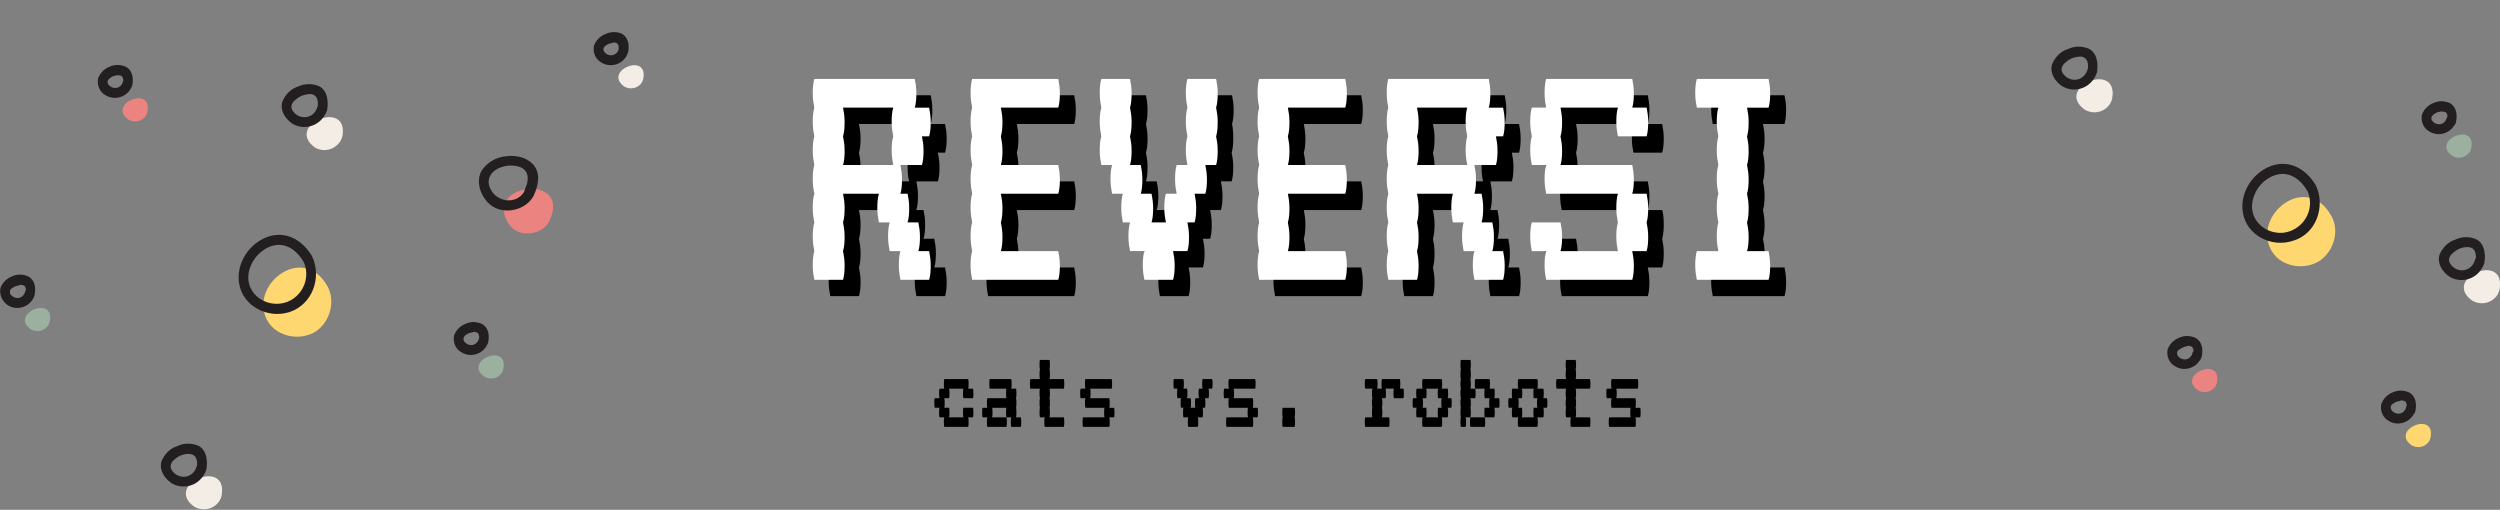 <?xml version="1.0" encoding="utf-8"?>
<!-- Generator: Adobe Illustrator 21.0.0, SVG Export Plug-In . SVG Version: 6.00 Build 0)  -->
<svg version="1.1" id="Layer_1" xmlns="http://www.w3.org/2000/svg" xmlns:xlink="http://www.w3.org/1999/xlink" x="0px" y="0px"
	 viewBox="0 0 627.2 127.9" style="enable-background:new 0 0 627.2 127.9;" xml:space="preserve">
<rect x="0" y="0" width="627.2" height="127.9" fill="#808080" stroke="none"/>
<style type="text/css">
	.st0{fill:#9BB09E;}
	.st1{fill:#FFD771;}
	.st2{fill:#EB8480;}
	.st3{fill:#F4EDE5;}
	.st4{fill:#231F20;}
	.st5{enable-background:new    ;}
	.st6{fill:#FFFFFF;}
</style>
<title>Asset 2</title>
<g id="Layer_2">
	<g id="OBJECTS">
		<path class="st0" d="M620,37.1c1.2-6.7-10.2-1.9-4.8,2c1.5,0.9,3.5,0.5,4.5-1.1C619.8,37.7,619.9,37.4,620,37.1z"/>
		<path class="st1" d="M609.8,109.7c1.2-6.7-10.2-1.9-4.8,2c1.5,0.9,3.5,0.5,4.5-1.1C609.6,110.3,609.7,110,609.8,109.7z"/>
		<path class="st2" d="M556.2,95.9c1.2-6.7-10.2-1.9-4.8,2c1.5,0.9,3.5,0.5,4.5-1.1C556,96.6,556.1,96.3,556.2,95.9z"/>
		<path class="st3" d="M627.1,72.6c1.7-9.6-14.6-2.8-6.9,2.8c2.2,1.3,5,0.7,6.4-1.5C626.8,73.5,627,73,627.1,72.6z"/>
		<path class="st3" d="M529.9,24.7c1.7-9.6-14.6-2.8-6.9,2.8c2.2,1.3,5,0.7,6.4-1.5C529.6,25.6,529.8,25.2,529.9,24.7z"/>
		<path class="st1" d="M584.9,54.2c-6.3-11.4-20.3,0.1-14.9,8.9c2.4,3.9,8.2,4.8,12,2.3C585.5,63,587,57.9,584.9,54.2z"/>
		<path class="st4" d="M616.2,30.4c0.3-1.6,0.1-3.5-1.5-4.5c-1.3-0.6-2.8-0.7-4.1-0.1c-1.4,0.5-2.5,1.6-3,3
			c-0.3,1.7,0.4,3.4,1.9,4.2c2.1,1.3,4.9,0.6,6.2-1.5C616,31.2,616.2,30.8,616.2,30.4c0.4-1.6-2-2.2-2.4-0.7
			c-0.3,1.1-1.4,1.7-2.4,1.4c-0.5-0.1-0.9-0.4-1.2-0.8c-0.1-0.1-0.2-0.3-0.2-0.5c0,0.3,0-0.1,0-0.2s0,0.1,0-0.1s-0.1,0.1,0-0.1
			c0.1-0.1,0.1-0.2,0.2-0.3c0.1-0.2,0.3-0.3,0.5-0.5c-0.1,0.1,0.4-0.3,0.5-0.3c0.2-0.1,0.4-0.2,0.6-0.2l0.4-0.1c0.3-0.1,0.1,0,0.3,0
			s0.7,0,0.5,0c0.1,0,0.3,0.1,0.4,0.1c0,0-0.1-0.1,0.2,0.1c0,0,0.2,0.2,0.2,0.1c0.2,0.5,0.3,1,0.2,1.5C613.6,31.3,616,32,616.2,30.4
			z"/>
		<path class="st4" d="M606,103c0.3-1.7,0.1-3.5-1.5-4.5c-1.3-0.6-2.8-0.7-4.1-0.1c-1.4,0.5-2.5,1.6-3,3c-0.3,1.7,0.4,3.4,1.9,4.2
			c2.1,1.3,4.9,0.6,6.2-1.6C605.7,103.8,605.9,103.4,606,103c0.3-1.6-2.1-2.2-2.4-0.7c-0.3,1.1-1.4,1.7-2.4,1.4
			c-0.5-0.1-0.9-0.4-1.2-0.8c-0.1-0.1-0.2-0.3-0.2-0.5c0,0.3,0-0.1,0-0.2s0,0.1,0-0.2s-0.1,0.2,0-0.1c0.1-0.1,0.1-0.2,0.2-0.3
			c0.1-0.2,0.3-0.3,0.5-0.4c-0.1,0.1,0.4-0.3,0.5-0.3c0.2-0.1,0.4-0.2,0.6-0.2l0.4-0.1c0.3-0.1,0.1,0,0.3-0.1s0.7,0,0.5,0
			c0.1,0,0.3,0.1,0.4,0.1c0,0-0.1-0.1,0.2,0.1c0,0,0.2,0.2,0.2,0.2c0.2,0.5,0.3,1,0.2,1.5C603.3,103.9,605.8,104.6,606,103z"/>
		<path class="st4" d="M552.4,89.3c0.3-1.7,0.1-3.5-1.5-4.5c-1.3-0.6-2.8-0.7-4.1-0.1c-1.4,0.5-2.5,1.6-3,3
			c-0.3,1.7,0.4,3.4,1.9,4.2c2.1,1.3,4.9,0.6,6.2-1.5C552.2,90.1,552.3,89.7,552.4,89.3c0.3-1.5-2.1-2.2-2.4-0.6
			c-0.3,1.1-1.4,1.7-2.4,1.4c-0.5-0.1-0.9-0.4-1.2-0.8c-0.1-0.1-0.2-0.3-0.2-0.5c0,0.3,0-0.1,0-0.2s0,0.1,0-0.2s-0.1,0.2,0-0.1
			c0.1-0.1,0.1-0.2,0.2-0.3c0.1-0.2,0.3-0.3,0.5-0.4c-0.1,0.1,0.4-0.3,0.5-0.3c0.2-0.1,0.4-0.2,0.7-0.3l0.4-0.1
			c0.3-0.1,0.1,0,0.3-0.1s0.7,0,0.5,0c0.1,0,0.3,0.1,0.4,0.1c0,0-0.1-0.1,0.2,0.1c0,0,0.2,0.2,0.2,0.2c0.2,0.5,0.3,1,0.2,1.5
			C549.8,90.2,552.2,90.9,552.4,89.3z"/>
		<path class="st4" d="M623.3,65.9c0.3-2.1,0.1-4.6-1.9-5.8c-1.7-0.8-3.7-0.8-5.4,0c-1.9,0.6-3.3,2.1-4,3.9
			c-0.6,2.2,0.8,4.2,2.5,5.4c2.8,1.7,6.4,0.8,8.1-2C622.9,67,623.1,66.5,623.3,65.9c0.3-1.5-2.1-2.2-2.4-0.6
			c-0.5,1.8-2.3,2.9-4.1,2.4c-0.8-0.2-1.5-0.7-2-1.4c-0.8-1.1-0.3-2.2,0.8-3c1-0.9,2.4-1.4,3.8-1.3c1.6,0.2,1.9,1.7,1.7,3.2
			C620.7,66.7,623,67.5,623.3,65.9z"/>
		<path class="st4" d="M526.1,18.1c0.3-2.1,0.1-4.6-1.9-5.8c-1.7-0.8-3.7-0.8-5.4,0c-1.9,0.6-3.3,2.1-4,3.9
			c-0.6,2.2,0.8,4.2,2.5,5.4c2.8,1.7,6.4,0.8,8.1-2C525.7,19.2,525.9,18.6,526.1,18.1c0.3-1.5-2.1-2.2-2.4-0.6
			c-0.5,1.8-2.3,2.9-4.1,2.4c-0.8-0.2-1.5-0.7-2-1.4c-0.8-1.1-0.3-2.2,0.8-3c1-0.9,2.4-1.3,3.7-1.3c1.6,0.2,1.9,1.7,1.7,3.2
			S525.8,19.6,526.1,18.1z"/>
		<path class="st4" d="M581,46.5c-2.6-4.4-7.2-6.8-12.1-4.5c-4.2,2-7,6.7-6.2,11.4c1,5.7,7.2,8.8,12.6,7
			C581.1,58.7,583.5,51.8,581,46.5c-0.7-1.5-2.9-0.2-2.2,1.2c1.8,3.7,0.2,8.2-3.6,10c-0.8,0.4-1.6,0.6-2.5,0.7
			c-4.2,0.3-8-2.8-7.7-7.1c0.3-3.1,2.2-5.8,5.1-7.1c3.7-1.6,6.8,0.4,8.7,3.6c0.4,0.5,1.2,0.7,1.8,0.2C581,47.7,581.2,47.1,581,46.5z
			"/>
		<path class="st0" d="M126.3,92.5c1.2-6.7-10.2-1.9-4.8,2c1.5,0.9,3.5,0.5,4.5-1.1C126.1,93.1,126.2,92.8,126.3,92.5z"/>
		<path class="st2" d="M37,28c1.2-6.7-10.2-1.9-4.8,2c1.5,0.9,3.5,0.5,4.5-1.1C36.8,28.6,36.9,28.3,37,28z"/>
		<path class="st0" d="M12.5,80.6c1.2-6.7-10.2-1.9-4.8,2c1.5,0.9,3.5,0.5,4.5-1.1C12.3,81.2,12.4,80.9,12.5,80.6z"/>
		<path class="st3" d="M161.4,19.7c1.2-6.7-10.2-1.9-4.8,2c1.5,0.9,3.5,0.5,4.5-1.1C161.2,20.3,161.3,20,161.4,19.7z"/>
		<path class="st3" d="M85.9,34.2c1.7-9.6-14.6-2.8-6.9,2.8c2.2,1.3,5,0.6,6.4-1.6C85.6,35,85.8,34.6,85.9,34.2z"/>
		<path class="st3" d="M55.6,124.3c1.7-9.6-14.6-2.8-6.9,2.8c2.2,1.3,5,0.7,6.4-1.5C55.3,125.2,55.5,124.8,55.6,124.3z"/>
		<path class="st2" d="M137.8,55.5c5.9-12.3-17.2-9.5-10,0.9C130.1,59.7,136,59.1,137.8,55.5z"/>
		<path class="st1" d="M82.2,71.9c-6.3-11.4-20.4,0.1-14.9,8.9c2.4,3.8,8.2,4.8,12,2.3C82.8,80.7,84.2,75.6,82.2,71.9z"/>
		<path class="st4" d="M122.5,85.8c0.3-1.7,0.1-3.5-1.5-4.5c-1.3-0.6-2.8-0.7-4.1-0.1c-1.4,0.5-2.5,1.6-3,3
			c-0.3,1.7,0.4,3.4,1.9,4.2c2.1,1.3,4.9,0.6,6.2-1.5C122.2,86.6,122.4,86.2,122.5,85.8c0.4-1.6-2-2.2-2.4-0.7
			c-0.3,1.1-1.4,1.7-2.4,1.4c-0.5-0.1-0.9-0.4-1.2-0.8c-0.1-0.1-0.2-0.3-0.2-0.5c0,0.3,0-0.1,0-0.2s0,0.1,0-0.2s-0.1,0.2,0-0.1
			c0.1-0.1,0.1-0.2,0.2-0.3c0.1-0.2,0.3-0.3,0.4-0.4c-0.1,0.1,0.4-0.3,0.5-0.3c0.2-0.1,0.4-0.2,0.6-0.2l0.4-0.1
			c0.3-0.1,0.1,0,0.3-0.1s0.7,0,0.5,0c0.1,0,0.3,0.1,0.4,0.1c0,0-0.1-0.1,0.2,0.1c0,0,0.2,0.2,0.2,0.2c0.2,0.5,0.3,1,0.2,1.5
			C119.8,86.7,122.2,87.4,122.5,85.8z"/>
		<path class="st4" d="M33.2,21.3c0.3-1.6,0.1-3.5-1.5-4.5c-1.3-0.6-2.8-0.7-4.1-0.1c-1.4,0.5-2.5,1.6-3,3c-0.3,1.7,0.4,3.4,1.9,4.2
			c2.1,1.3,4.9,0.6,6.2-1.5C32.9,22.1,33.1,21.7,33.2,21.3c0.3-1.6-2.1-2.3-2.4-0.7c-0.3,1.1-1.4,1.7-2.4,1.4
			c-0.5-0.1-0.9-0.4-1.2-0.8c-0.1-0.1-0.2-0.3-0.2-0.5c0,0.3,0-0.1,0-0.2s0,0.1,0-0.1s-0.1,0.1,0-0.1c0.1-0.1,0.1-0.2,0.2-0.3
			c0.1-0.2,0.3-0.3,0.5-0.5c-0.1,0.1,0.4-0.3,0.5-0.3c0.2-0.1,0.4-0.2,0.6-0.2l0.4-0.1c0.3-0.1,0.1,0,0.3,0s0.7,0,0.5,0
			c0.1,0,0.3,0.1,0.4,0.1c0,0-0.1-0.1,0.1,0.1c0,0,0.2,0.2,0.2,0.1c0.2,0.5,0.3,1,0.2,1.5C30.5,22.2,33,22.9,33.2,21.3z"/>
		<path class="st4" d="M8.7,73.9c0.3-1.7,0.1-3.5-1.5-4.5c-1.3-0.6-2.8-0.7-4.1-0.1c-1.4,0.5-2.5,1.6-3,3C-0.2,74,0.6,75.7,2,76.6
			c2.1,1.3,4.9,0.6,6.2-1.5C8.5,74.7,8.6,74.3,8.7,73.9c0.4-1.6-2.1-2.2-2.4-0.7C6,74.3,5,75,3.9,74.7c-0.5-0.1-0.9-0.4-1.2-0.8
			c-0.1-0.1-0.2-0.3-0.2-0.5c0,0.3,0-0.1,0-0.2s0,0.1,0-0.2s-0.1,0.2,0-0.1c0.1-0.1,0.1-0.2,0.2-0.3c0.1-0.2,0.3-0.3,0.5-0.4
			c-0.1,0.1,0.4-0.3,0.5-0.3c0.2-0.1,0.4-0.2,0.6-0.2l0.4-0.1c0.3-0.1,0.1,0,0.3-0.1s0.7,0,0.5,0c0.1,0,0.3,0.1,0.4,0.1
			c0,0-0.1-0.1,0.2,0.1c0,0,0.2,0.2,0.2,0.2c0.2,0.5,0.3,1,0.2,1.5C6.1,74.8,8.5,75.5,8.7,73.9z"/>
		<path class="st4" d="M157.6,13c0.3-1.6,0.1-3.5-1.5-4.5c-1.3-0.6-2.8-0.6-4.1,0c-1.4,0.5-2.5,1.6-3,3c-0.3,1.7,0.4,3.4,1.9,4.2
			c2.1,1.3,4.9,0.6,6.2-1.5C157.3,13.8,157.5,13.4,157.6,13c0.4-1.5-2-2.2-2.4-0.6c-0.3,1.1-1.4,1.7-2.4,1.4
			c-0.5-0.1-0.9-0.4-1.2-0.8c-0.1-0.1-0.2-0.3-0.2-0.5c0,0.3,0-0.1,0-0.2s0,0.1,0-0.1s-0.1,0.1,0-0.1c0.1-0.1,0.1-0.2,0.2-0.3
			c0.1-0.2,0.3-0.3,0.4-0.4c-0.1,0.1,0.4-0.3,0.5-0.3c0.2-0.1,0.4-0.2,0.6-0.2l0.4-0.1c0.3-0.1,0.1,0,0.3-0.1s0.7,0,0.5,0
			c0.1,0,0.3,0.1,0.4,0.1c0,0-0.1-0.1,0.1,0.1c0,0,0.2,0.2,0.2,0.1c0.2,0.5,0.3,1,0.2,1.5C154.9,13.9,157.3,14.6,157.6,13z"/>
		<path class="st4" d="M82.1,27.5c0.3-2.1,0.1-4.6-1.9-5.8c-1.7-0.8-3.7-0.8-5.4,0c-1.9,0.6-3.3,2.1-4,3.9c-0.6,2.2,0.8,4.2,2.5,5.4
			c2.8,1.7,6.4,0.8,8.1-2C81.7,28.6,81.9,28.1,82.1,27.5c0.3-1.5-2.1-2.2-2.5-0.6c-0.5,1.8-2.3,2.9-4.1,2.4c-0.8-0.2-1.5-0.7-2-1.4
			c-0.8-1.1-0.3-2.2,0.8-3c1-0.9,2.4-1.3,3.7-1.3c1.6,0.2,1.9,1.7,1.7,3.2S81.8,29.1,82.1,27.5z"/>
		<path class="st4" d="M51.8,117.7c0.3-2.1,0.1-4.6-1.9-5.8c-1.7-0.8-3.7-0.8-5.4,0c-1.9,0.6-3.3,2.1-4,3.9
			c-0.6,2.2,0.8,4.2,2.5,5.4c2.8,1.7,6.4,0.8,8.1-2C51.4,118.8,51.6,118.3,51.8,117.7c0.3-1.5-2.1-2.2-2.5-0.6
			c-0.5,1.8-2.3,2.9-4.1,2.4c-0.8-0.2-1.5-0.7-2-1.4c-0.8-1.1-0.3-2.2,0.8-3c1-0.9,2.4-1.3,3.7-1.2c1.6,0.2,1.9,1.7,1.7,3.2
			S51.5,119.3,51.8,117.7z"/>
		<path class="st4" d="M133.9,49.1c1.1-2.5,1.9-5.6-0.2-7.9c-1.7-1.8-4.3-2.3-6.7-2c-2.5,0.2-4.7,1.5-6.1,3.5
			c-1.5,2.5-0.6,5.8,1.3,7.9C125.3,54.2,131.7,53.2,133.9,49.1c0.7-1.4-1.4-2.7-2.2-1.3c-2.1,3.9-7.6,2.9-8.9-1
			c-0.7-2,0.4-3.7,2.3-4.6c1.8-0.8,3.8-0.9,5.6-0.2c2.3,1.1,1.9,3.7,0.9,5.7C131,49.3,133.2,50.6,133.9,49.1z"/>
		<path class="st4" d="M78.3,64.3c-2.6-4.4-7.2-6.8-12.1-4.5c-4.2,2-7,6.7-6.2,11.4c1,5.7,7.2,8.8,12.6,7.1
			C78.4,76.4,80.8,69.6,78.3,64.3c-0.7-1.5-2.9-0.2-2.2,1.2c1.8,3.7,0.2,8.2-3.5,10c-0.8,0.4-1.7,0.6-2.6,0.7
			c-4.2,0.3-8-2.8-7.7-7.1c0.3-3.1,2.3-5.8,5.1-7.1c3.7-1.6,6.8,0.4,8.7,3.6c0.4,0.6,1.1,0.8,1.7,0.4C78.4,65.7,78.6,64.9,78.3,64.3
			z"/>
		<g class="st5">
			<path d="M244.1,102.3c0.1,0.3,0.1,0.7,0.1,1.2c0,0.5,0,0.9-0.1,1.2h-1.2c0.1,0.3,0.1,0.7,0.1,1.2c0,0.5,0,0.9-0.1,1.2h-6
				c-0.1-0.3-0.1-0.7-0.1-1.2c0-0.5,0-0.9,0.1-1.2h-1.2c-0.1-0.3-0.1-0.7-0.1-1.2c0-0.5,0-0.9,0.1-1.2h-1.2
				c-0.1-0.3-0.1-0.7-0.1-1.2c0-0.5,0-0.9,0.1-1.2h1.2c-0.1-0.3-0.1-0.7-0.1-1.2c0-0.5,0-0.9,0.1-1.2h1.2c-0.1-0.3-0.1-0.7-0.1-1.2
				c0-0.5,0-0.9,0.1-1.2h6c0.1,0.3,0.1,0.7,0.1,1.2c0,0.5,0,0.9-0.1,1.2h1.2c0.1,0.3,0.1,0.7,0.1,1.2c0,0.5,0,0.9-0.1,1.2h-2.4
				c-0.1-0.3-0.1-0.7-0.1-1.2c0-0.5,0-0.9,0.1-1.2h-3.6c0.1,0.3,0.1,0.7,0.1,1.2c0,0.5,0,0.9-0.1,1.2h-1.2c0.1,0.3,0.1,0.7,0.1,1.2
				c0,0.5,0,0.9-0.1,1.2h1.2c0.1,0.3,0.1,0.7,0.1,1.2c0,0.5,0,0.9-0.1,1.2h3.6c-0.1-0.3-0.1-0.7-0.1-1.2c0-0.5,0-0.9,0.1-1.2H244.1z
				"/>
			<path d="M256.2,105.9c0,0.5,0,0.9-0.1,1.2h-2.4c-0.1-0.3-0.1-0.7-0.1-1.2c0-0.5,0-0.9,0.1-1.2h-1.2c-0.1-0.3-0.1-0.7-0.1-1.2
				c0-0.5,0-0.9,0.1-1.2h-3.6c0.1,0.3,0.1,0.7,0.1,1.2c0,0.5,0,0.9-0.1,1.2h3.6c0.1,0.3,0.1,0.7,0.1,1.2c0,0.5,0,0.9-0.1,1.2h-4.8
				c-0.1-0.3-0.1-0.7-0.1-1.2c0-0.5,0-0.9,0.1-1.2h-1.2c-0.1-0.3-0.1-0.7-0.1-1.2c0-0.5,0-0.9,0.1-1.2h1.2c-0.1-0.3-0.1-0.7-0.1-1.2
				c0-0.5,0-0.9,0.1-1.2h4.8c-0.1-0.3-0.1-0.7-0.1-1.2c0-0.5,0-0.9,0.1-1.2h-4.2c-0.1-0.3-0.1-0.7-0.1-1.2c0-0.5,0-0.9,0.1-1.2h5.4
				c0.1,0.3,0.1,0.7,0.1,1.2c0,0.5,0,0.9-0.1,1.2h1.2c0.1,0.3,0.1,0.7,0.1,1.2c0,0.5,0,0.9-0.1,1.2c0.1,0.3,0.1,0.7,0.1,1.2
				c0,0.5,0,0.9-0.1,1.2c0.1,0.3,0.1,0.7,0.1,1.2c0,0.5,0,0.9-0.1,1.2h1.2C256.2,105,256.2,105.4,256.2,105.9z"/>
			<path d="M266.9,104.7c0.1,0.3,0.1,0.7,0.1,1.2c0,0.5,0,0.9-0.1,1.2h-4.8c-0.1-0.3-0.1-0.7-0.1-1.2c0-0.5,0-0.9,0.1-1.2h-1.2
				c-0.1-0.3-0.1-0.7-0.1-1.2c0-0.5,0-0.9,0.1-1.2c-0.1-0.3-0.1-0.7-0.1-1.2c0-0.5,0-0.9,0.1-1.2c-0.1-0.3-0.1-0.7-0.1-1.2
				c0-0.5,0-0.9,0.1-1.2h-2.4c-0.1-0.3-0.1-0.7-0.1-1.2c0-0.5,0-0.9,0.1-1.2h2.4c-0.1-0.3-0.1-0.7-0.1-1.2c0-0.5,0-0.9,0.1-1.2
				c-0.1-0.3-0.1-0.7-0.1-1.2c0-0.5,0-0.9,0.1-1.2h2.4c0.1,0.3,0.1,0.7,0.1,1.2c0,0.5,0,0.9-0.1,1.2c0.1,0.3,0.1,0.7,0.1,1.2
				c0,0.5,0,0.9-0.1,1.2h3.6c0.1,0.3,0.1,0.7,0.1,1.2c0,0.5,0,0.9-0.1,1.2h-3.6c0.1,0.3,0.1,0.7,0.1,1.2c0,0.5,0,0.9-0.1,1.2
				c0.1,0.3,0.1,0.7,0.1,1.2c0,0.5,0,0.9-0.1,1.2c0.1,0.3,0.1,0.7,0.1,1.2c0,0.5,0,0.9-0.1,1.2H266.9z"/>
			<path d="M279.5,104.7h-1.2c0.1,0.3,0.1,0.7,0.1,1.2c0,0.5,0,0.9-0.1,1.2h-6.6c-0.1-0.3-0.1-0.7-0.1-1.2c0-0.5,0-0.9,0.1-1.2h5.4
				c-0.1-0.3-0.1-0.7-0.1-1.2c0-0.5,0-0.9,0.1-1.2h-4.8c-0.1-0.3-0.1-0.7-0.1-1.2c0-0.5,0-0.9,0.1-1.2h-1.2
				c-0.1-0.3-0.1-0.7-0.1-1.2c0-0.5,0-0.9,0.1-1.2h1.2c-0.1-0.3-0.1-0.7-0.1-1.2c0-0.5,0-0.9,0.1-1.2h6.6c0.1,0.3,0.1,0.7,0.1,1.2
				c0,0.5,0,0.9-0.1,1.2h-5.4c0.1,0.3,0.1,0.7,0.1,1.2c0,0.5,0,0.9-0.1,1.2h4.8c0.1,0.3,0.1,0.7,0.1,1.2c0,0.5,0,0.9-0.1,1.2h1.2
				c0.1,0.3,0.1,0.7,0.1,1.2C279.6,104,279.6,104.4,279.5,104.7z"/>
			<path d="M304.1,97.5h-0.9c0.1,0.3,0.1,0.7,0.1,1.2c0,0.5,0,0.9-0.1,1.2h-0.9c0.1,0.3,0.1,0.7,0.1,1.2c0,0.5,0,0.9-0.1,1.2h-0.6
				c0.1,0.3,0.1,0.7,0.1,1.2c0,0.5,0,0.9-0.1,1.2h-1.2c0.1,0.3,0.1,0.7,0.1,1.2c0,0.5,0,0.9-0.1,1.2h-2.4c-0.1-0.3-0.1-0.7-0.1-1.2
				c0-0.5,0-0.9,0.1-1.2h-1.2c-0.1-0.3-0.1-0.7-0.1-1.2c0-0.5,0-0.9,0.1-1.2h-0.6c-0.1-0.3-0.1-0.7-0.1-1.2c0-0.5,0-0.9,0.1-1.2
				h-0.9c-0.1-0.3-0.1-0.7-0.1-1.2c0-0.5,0-0.9,0.1-1.2h-0.9c-0.1-0.3-0.1-0.7-0.1-1.2c0-0.5,0-0.9,0.1-1.2h2.4
				c0.1,0.3,0.1,0.7,0.1,1.2c0,0.5,0,0.9-0.1,1.2h0.9c0.1,0.3,0.1,0.7,0.1,1.2c0,0.5,0,0.9-0.1,1.2h0.9c0.1,0.3,0.1,0.7,0.1,1.2
				c0,0.5,0,0.9-0.1,1.2h1.2c-0.1-0.3-0.1-0.7-0.1-1.2c0-0.5,0-0.9,0.1-1.2h0.9c-0.1-0.3-0.1-0.7-0.1-1.2c0-0.5,0-0.9,0.1-1.2h0.9
				c-0.1-0.3-0.1-0.7-0.1-1.2c0-0.5,0-0.9,0.1-1.2h2.4c0.1,0.3,0.1,0.7,0.1,1.2C304.2,96.8,304.2,97.2,304.1,97.5z"/>
			<path d="M315.5,104.7h-1.2c0.1,0.3,0.1,0.7,0.1,1.2c0,0.5,0,0.9-0.1,1.2h-6.6c-0.1-0.3-0.1-0.7-0.1-1.2c0-0.5,0-0.9,0.1-1.2h5.4
				c-0.1-0.3-0.1-0.7-0.1-1.2c0-0.5,0-0.9,0.1-1.2h-4.8c-0.1-0.3-0.1-0.7-0.1-1.2c0-0.5,0-0.9,0.1-1.2h-1.2
				c-0.1-0.3-0.1-0.7-0.1-1.2c0-0.5,0-0.9,0.1-1.2h1.2c-0.1-0.3-0.1-0.7-0.1-1.2c0-0.5,0-0.9,0.1-1.2h6.6c0.1,0.3,0.1,0.7,0.1,1.2
				c0,0.5,0,0.9-0.1,1.2h-5.4c0.1,0.3,0.1,0.7,0.1,1.2c0,0.5,0,0.9-0.1,1.2h4.8c0.1,0.3,0.1,0.7,0.1,1.2c0,0.5,0,0.9-0.1,1.2h1.2
				c0.1,0.3,0.1,0.7,0.1,1.2C315.6,104,315.6,104.4,315.5,104.7z"/>
			<path d="M324.8,104.7c0.1,0.3,0.1,0.7,0.1,1.2c0,0.5,0,0.9-0.1,1.2h-3c-0.1-0.3-0.1-0.7-0.1-1.2c0-0.5,0-0.9,0.1-1.2
				c-0.1-0.3-0.1-0.7-0.1-1.2c0-0.5,0-0.9,0.1-1.2h3c0.1,0.3,0.1,0.7,0.1,1.2C324.9,104,324.9,104.4,324.8,104.7z"/>
			<path d="M352.2,98.7c0,0.5,0,0.9-0.1,1.2h-2.4c-0.1-0.3-0.1-0.7-0.1-1.2c0-0.5,0-0.9,0.1-1.2h-2.1c0.1,0.3,0.1,0.7,0.1,1.2
				c0,0.5,0,0.9-0.1,1.2h-0.9c0.1,0.3,0.1,0.7,0.1,1.2c0,0.5,0,0.9-0.1,1.2c0.1,0.3,0.1,0.7,0.1,1.2c0,0.5,0,0.9-0.1,1.2h1.8
				c0.1,0.3,0.1,0.7,0.1,1.2c0,0.5,0,0.9-0.1,1.2h-6c-0.1-0.3-0.1-0.7-0.1-1.2c0-0.5,0-0.9,0.1-1.2h1.8c-0.1-0.3-0.1-0.7-0.1-1.2
				c0-0.5,0-0.9,0.1-1.2c-0.1-0.3-0.1-0.7-0.1-1.2c0-0.5,0-0.9,0.1-1.2c-0.1-0.3-0.1-0.7-0.1-1.2c0-0.5,0-0.9,0.1-1.2h-1.8
				c-0.1-0.3-0.1-0.7-0.1-1.2c0-0.5,0-0.9,0.1-1.2h3c0.1,0.3,0.1,0.7,0.1,1.2c0,0.5,0,0.9-0.1,1.2h1.2c-0.1-0.3-0.1-0.7-0.1-1.2
				c0-0.5,0-0.9,0.1-1.2h4.5c0.1,0.3,0.1,0.7,0.1,1.2c0,0.5,0,0.9-0.1,1.2h0.9C352.2,97.8,352.2,98.2,352.2,98.7z"/>
			<path d="M364.1,102.3h-0.9c0.1,0.3,0.1,0.7,0.1,1.2c0,0.5,0,0.9-0.1,1.2h-1.5c0.1,0.3,0.1,0.7,0.1,1.2c0,0.5,0,0.9-0.1,1.2h-4.8
				c-0.1-0.3-0.1-0.7-0.1-1.2c0-0.5,0-0.9,0.1-1.2h-1.5c-0.1-0.3-0.1-0.7-0.1-1.2c0-0.5,0-0.9,0.1-1.2h-0.9
				c-0.1-0.3-0.1-0.7-0.1-1.2c0-0.5,0-0.9,0.1-1.2h0.9c-0.1-0.3-0.1-0.7-0.1-1.2c0-0.5,0-0.9,0.1-1.2h1.5c-0.1-0.3-0.1-0.7-0.1-1.2
				c0-0.5,0-0.9,0.1-1.2h4.8c0.1,0.3,0.1,0.7,0.1,1.2c0,0.5,0,0.9-0.1,1.2h1.5c0.1,0.3,0.1,0.7,0.1,1.2c0,0.5,0,0.9-0.1,1.2h0.9
				c0.1,0.3,0.1,0.7,0.1,1.2C364.2,101.6,364.2,102,364.1,102.3z M361.7,102.3c-0.1-0.3-0.1-0.7-0.1-1.2c0-0.5,0-0.9,0.1-1.2h-0.9
				c-0.1-0.3-0.1-0.7-0.1-1.2c0-0.5,0-0.9,0.1-1.2h-3c0.1,0.3,0.1,0.7,0.1,1.2c0,0.5,0,0.9-0.1,1.2h-0.9c0.1,0.3,0.1,0.7,0.1,1.2
				c0,0.5,0,0.9-0.1,1.2h0.9c0.1,0.3,0.1,0.7,0.1,1.2c0,0.5,0,0.9-0.1,1.2h3c-0.1-0.3-0.1-0.7-0.1-1.2c0-0.5,0-0.9,0.1-1.2H361.7z"
				/>
			<path d="M369,103.5c0,0.5,0,0.9-0.1,1.2h-1.2c0.1,0.3,0.1,0.7,0.1,1.2c0,0.5,0,0.9-0.1,1.2h-1.2c-0.1-0.3-0.1-0.7-0.1-1.2
				c0-0.5,0-0.9,0.1-1.2c-0.1-0.3-0.1-0.7-0.1-1.2c0-0.5,0-0.9,0.1-1.2c-0.1-0.3-0.1-0.7-0.1-1.2c0-0.5,0-0.9,0.1-1.2
				c-0.1-0.3-0.1-0.7-0.1-1.2c0-0.5,0-0.9,0.1-1.2c-0.1-0.3-0.1-0.7-0.1-1.2c0-0.5,0-0.9,0.1-1.2c-0.1-0.3-0.1-0.7-0.1-1.2
				c0-0.5,0-0.9,0.1-1.2c-0.1-0.3-0.1-0.7-0.1-1.2c0-0.5,0-0.9,0.1-1.2h2.4c0.1,0.3,0.1,0.7,0.1,1.2c0,0.5,0,0.9-0.1,1.2
				c0.1,0.3,0.1,0.7,0.1,1.2c0,0.5,0,0.9-0.1,1.2c0.1,0.3,0.1,0.7,0.1,1.2c0,0.5,0,0.9-0.1,1.2h1.2c0.1,0.3,0.1,0.7,0.1,1.2
				c0,0.5,0,0.9-0.1,1.2h-1.2c0.1,0.3,0.1,0.7,0.1,1.2c0,0.5,0,0.9-0.1,1.2C369,102.6,369,103,369,103.5z M368.9,104.7h3.6
				c0.1,0.3,0.1,0.7,0.1,1.2c0,0.5,0,0.9-0.1,1.2h-3.6c-0.1-0.3-0.1-0.7-0.1-1.2C368.8,105.4,368.8,105,368.9,104.7z M376.1,102.3
				h-1.2c0.1,0.3,0.1,0.7,0.1,1.2c0,0.5,0,0.9-0.1,1.2h-2.4c-0.1-0.3-0.1-0.7-0.1-1.2c0-0.5,0-0.9,0.1-1.2h1.2
				c-0.1-0.3-0.1-0.7-0.1-1.2c0-0.5,0-0.9,0.1-1.2h-1.2c-0.1-0.3-0.1-0.7-0.1-1.2c0-0.5,0-0.9,0.1-1.2h-2.4
				c-0.1-0.3-0.1-0.7-0.1-1.2c0-0.5,0-0.9,0.1-1.2h3.6c0.1,0.3,0.1,0.7,0.1,1.2c0,0.5,0,0.9-0.1,1.2h1.2c0.1,0.3,0.1,0.7,0.1,1.2
				c0,0.5,0,0.9-0.1,1.2h1.2c0.1,0.3,0.1,0.7,0.1,1.2C376.2,101.6,376.2,102,376.1,102.3z"/>
			<path d="M388.1,102.3h-0.9c0.1,0.3,0.1,0.7,0.1,1.2c0,0.5,0,0.9-0.1,1.2h-1.5c0.1,0.3,0.1,0.7,0.1,1.2c0,0.5,0,0.9-0.1,1.2h-4.8
				c-0.1-0.3-0.1-0.7-0.1-1.2c0-0.5,0-0.9,0.1-1.2h-1.5c-0.1-0.3-0.1-0.7-0.1-1.2c0-0.5,0-0.9,0.1-1.2h-0.9
				c-0.1-0.3-0.1-0.7-0.1-1.2c0-0.5,0-0.9,0.1-1.2h0.9c-0.1-0.3-0.1-0.7-0.1-1.2c0-0.5,0-0.9,0.1-1.2h1.5c-0.1-0.3-0.1-0.7-0.1-1.2
				c0-0.5,0-0.9,0.1-1.2h4.8c0.1,0.3,0.1,0.7,0.1,1.2c0,0.5,0,0.9-0.1,1.2h1.5c0.1,0.3,0.1,0.7,0.1,1.2c0,0.5,0,0.9-0.1,1.2h0.9
				c0.1,0.3,0.1,0.7,0.1,1.2C388.2,101.6,388.2,102,388.1,102.3z M385.7,102.3c-0.1-0.3-0.1-0.7-0.1-1.2c0-0.5,0-0.9,0.1-1.2h-0.9
				c-0.1-0.3-0.1-0.7-0.1-1.2c0-0.5,0-0.9,0.1-1.2h-3c0.1,0.3,0.1,0.7,0.1,1.2c0,0.5,0,0.9-0.1,1.2h-0.9c0.1,0.3,0.1,0.7,0.1,1.2
				c0,0.5,0,0.9-0.1,1.2h0.9c0.1,0.3,0.1,0.7,0.1,1.2c0,0.5,0,0.9-0.1,1.2h3c-0.1-0.3-0.1-0.7-0.1-1.2c0-0.5,0-0.9,0.1-1.2H385.7z"
				/>
			<path d="M398.9,104.7c0.1,0.3,0.1,0.7,0.1,1.2c0,0.5,0,0.9-0.1,1.2h-4.8c-0.1-0.3-0.1-0.7-0.1-1.2c0-0.5,0-0.9,0.1-1.2h-1.2
				c-0.1-0.3-0.1-0.7-0.1-1.2c0-0.5,0-0.9,0.1-1.2c-0.1-0.3-0.1-0.7-0.1-1.2c0-0.5,0-0.9,0.1-1.2c-0.1-0.3-0.1-0.7-0.1-1.2
				c0-0.5,0-0.9,0.1-1.2h-2.4c-0.1-0.3-0.1-0.7-0.1-1.2c0-0.5,0-0.9,0.1-1.2h2.4c-0.1-0.3-0.1-0.7-0.1-1.2c0-0.5,0-0.9,0.1-1.2
				c-0.1-0.3-0.1-0.7-0.1-1.2c0-0.5,0-0.9,0.1-1.2h2.4c0.1,0.3,0.1,0.7,0.1,1.2c0,0.5,0,0.9-0.1,1.2c0.1,0.3,0.1,0.7,0.1,1.2
				c0,0.5,0,0.9-0.1,1.2h3.6c0.1,0.3,0.1,0.7,0.1,1.2c0,0.5,0,0.9-0.1,1.2h-3.6c0.1,0.3,0.1,0.7,0.1,1.2c0,0.5,0,0.9-0.1,1.2
				c0.1,0.3,0.1,0.7,0.1,1.2c0,0.5,0,0.9-0.1,1.2c0.1,0.3,0.1,0.7,0.1,1.2c0,0.5,0,0.9-0.1,1.2H398.9z"/>
			<path d="M411.5,104.7h-1.2c0.1,0.3,0.1,0.7,0.1,1.2c0,0.5,0,0.9-0.1,1.2h-6.6c-0.1-0.3-0.1-0.7-0.1-1.2c0-0.5,0-0.9,0.1-1.2h5.4
				c-0.1-0.3-0.1-0.7-0.1-1.2c0-0.5,0-0.9,0.1-1.2h-4.8c-0.1-0.3-0.1-0.7-0.1-1.2c0-0.5,0-0.9,0.1-1.2h-1.2
				c-0.1-0.3-0.1-0.7-0.1-1.2c0-0.5,0-0.9,0.1-1.2h1.2c-0.1-0.3-0.1-0.7-0.1-1.2c0-0.5,0-0.9,0.1-1.2h6.6c0.1,0.3,0.1,0.7,0.1,1.2
				c0,0.5,0,0.9-0.1,1.2h-5.4c0.1,0.3,0.1,0.7,0.1,1.2c0,0.5,0,0.9-0.1,1.2h4.8c0.1,0.3,0.1,0.7,0.1,1.2c0,0.5,0,0.9-0.1,1.2h1.2
				c0.1,0.3,0.1,0.7,0.1,1.2C411.6,104,411.6,104.4,411.5,104.7z"/>
		</g>
		<g class="st5">
			<path d="M237.1,67.1c0.2,1,0.4,2.2,0.4,3.6c0,1.4-0.1,2.6-0.4,3.6h-7.2c-0.2-1-0.4-2.2-0.4-3.6c0-1.4,0.1-2.6,0.4-3.6h-2.7
				c-0.2-1-0.4-2.2-0.4-3.6c0-1.4,0.1-2.6,0.4-3.6h-2.7c-0.2-1-0.4-2.2-0.4-3.6c0-1.4,0.1-2.6,0.4-3.6h-9c0.2,1,0.4,2.2,0.4,3.6
				c0,1.4-0.1,2.6-0.4,3.6c0.2,1,0.4,2.2,0.4,3.6c0,1.4-0.1,2.6-0.4,3.6c0.2,1,0.4,2.2,0.4,3.6c0,1.4-0.1,2.6-0.4,3.6h-7.2
				c-0.2-1-0.4-2.2-0.4-3.6c0-1.4,0.1-2.6,0.4-3.6c-0.2-1-0.4-2.2-0.4-3.6c0-1.4,0.1-2.6,0.4-3.6c-0.2-1-0.4-2.2-0.4-3.6
				c0-1.4,0.1-2.6,0.4-3.6c-0.2-1-0.4-2.2-0.4-3.6c0-1.4,0.1-2.6,0.4-3.6c-0.2-1-0.4-2.2-0.4-3.6c0-1.4,0.1-2.6,0.4-3.6
				c-0.2-1-0.4-2.2-0.4-3.6c0-1.4,0.1-2.6,0.4-3.6c-0.2-1-0.4-2.2-0.4-3.6c0-1.4,0.1-2.6,0.4-3.6h25.2c0.2,1,0.4,2.2,0.4,3.6
				c0,1.4-0.1,2.6-0.4,3.6h3.6c0.2,1,0.4,2.2,0.4,3.6c0,1.4-0.1,2.6-0.4,3.6h-1.8c0.2,1,0.4,2.2,0.4,3.6c0,1.4-0.1,2.6-0.4,3.6h-5.4
				c0.2,1,0.4,2.2,0.4,3.6c0,1.4-0.1,2.6-0.4,3.6h1.8c0.2,1,0.4,2.2,0.4,3.6c0,1.4-0.1,2.6-0.4,3.6h2.7c0.2,1,0.4,2.2,0.4,3.6
				c0,1.4-0.1,2.6-0.4,3.6H237.1z M227.7,41.9c0-1.4,0.1-2.6,0.4-3.6c-0.2-1-0.4-2.2-0.4-3.6c0-1.4,0.1-2.6,0.4-3.6h-12.6
				c0.2,1,0.4,2.2,0.4,3.6c0,1.4-0.1,2.6-0.4,3.6c0.2,1,0.4,2.2,0.4,3.6c0,1.4-0.1,2.6-0.4,3.6h12.6
				C227.8,44.5,227.7,43.3,227.7,41.9z"/>
			<path d="M255.1,52.7c0.2,1,0.4,2.2,0.4,3.6c0,1.4-0.1,2.6-0.4,3.6c0.2,1,0.4,2.2,0.4,3.6c0,1.4-0.1,2.6-0.4,3.6h14.4
				c0.2,1,0.4,2.2,0.4,3.6c0,1.4-0.1,2.6-0.4,3.6h-21.6c-0.2-1-0.4-2.2-0.4-3.6c0-1.4,0.1-2.6,0.4-3.6c-0.2-1-0.4-2.2-0.4-3.6
				c0-1.4,0.1-2.6,0.4-3.6c-0.2-1-0.4-2.2-0.4-3.6c0-1.4,0.1-2.6,0.4-3.6c-0.2-1-0.4-2.2-0.4-3.6c0-1.4,0.1-2.6,0.4-3.6
				c-0.2-1-0.4-2.2-0.4-3.6c0-1.4,0.1-2.6,0.4-3.6c-0.2-1-0.4-2.2-0.4-3.6c0-1.4,0.1-2.6,0.4-3.6c-0.2-1-0.4-2.2-0.4-3.6
				c0-1.4,0.1-2.6,0.4-3.6h21.6c0.2,1,0.4,2.2,0.4,3.6c0,1.4-0.1,2.6-0.4,3.6h-14.4c0.2,1,0.4,2.2,0.4,3.6c0,1.4-0.1,2.6-0.4,3.6
				c0.2,1,0.4,2.2,0.4,3.6c0,1.4-0.1,2.6-0.4,3.6h14.4c0.2,1,0.4,2.2,0.4,3.6c0,1.4-0.1,2.6-0.4,3.6H255.1z"/>
			<path d="M309.4,34.7c0,1.4-0.1,2.6-0.4,3.6c0.2,1,0.4,2.2,0.4,3.6c0,1.4-0.1,2.6-0.4,3.6h-2.7c0.2,1,0.4,2.2,0.4,3.6
				c0,1.4-0.1,2.6-0.4,3.6h-2.7c0.2,1,0.4,2.2,0.4,3.6c0,1.4-0.1,2.6-0.4,3.6h-1.8c0.2,1,0.4,2.2,0.4,3.6c0,1.4-0.1,2.6-0.4,3.6
				h-3.6c0.2,1,0.4,2.2,0.4,3.6c0,1.4-0.1,2.6-0.4,3.6h-7.2c-0.2-1-0.4-2.2-0.4-3.6c0-1.4,0.1-2.6,0.4-3.6h-3.6
				c-0.2-1-0.4-2.2-0.4-3.6c0-1.4,0.1-2.6,0.4-3.6h-1.8c-0.2-1-0.4-2.2-0.4-3.6c0-1.4,0.1-2.6,0.4-3.6H283c-0.2-1-0.4-2.2-0.4-3.6
				c0-1.4,0.1-2.6,0.4-3.6h-2.7c-0.2-1-0.4-2.2-0.4-3.6c0-1.4,0.1-2.6,0.4-3.6c-0.2-1-0.4-2.2-0.4-3.6c0-1.4,0.1-2.6,0.4-3.6
				c-0.2-1-0.4-2.2-0.4-3.6c0-1.4,0.1-2.6,0.4-3.6h7.2c0.2,1,0.4,2.2,0.4,3.6c0,1.4-0.1,2.6-0.4,3.6c0.2,1,0.4,2.2,0.4,3.6
				c0,1.4-0.1,2.6-0.4,3.6c0.2,1,0.4,2.2,0.4,3.6c0,1.4-0.1,2.6-0.4,3.6h2.7c0.2,1,0.4,2.2,0.4,3.6c0,1.4-0.1,2.6-0.4,3.6h2.7
				c0.2,1,0.4,2.2,0.4,3.6c0,1.4-0.1,2.6-0.4,3.6h3.6c-0.2-1-0.4-2.2-0.4-3.6c0-1.4,0.1-2.6,0.4-3.6h2.7c-0.2-1-0.4-2.2-0.4-3.6
				c0-1.4,0.1-2.6,0.4-3.6h2.7c-0.2-1-0.4-2.2-0.4-3.6c0-1.4,0.1-2.6,0.4-3.6c-0.2-1-0.4-2.2-0.4-3.6c0-1.4,0.1-2.6,0.4-3.6
				c-0.2-1-0.4-2.2-0.4-3.6c0-1.4,0.1-2.6,0.4-3.6h7.2c0.2,1,0.4,2.2,0.4,3.6c0,1.4-0.1,2.6-0.4,3.6
				C309.3,32.1,309.4,33.2,309.4,34.7z"/>
			<path d="M327.1,52.7c0.2,1,0.4,2.2,0.4,3.6c0,1.4-0.1,2.6-0.4,3.6c0.2,1,0.4,2.2,0.4,3.6c0,1.4-0.1,2.6-0.4,3.6h14.4
				c0.2,1,0.4,2.2,0.4,3.6c0,1.4-0.1,2.6-0.4,3.6h-21.6c-0.2-1-0.4-2.2-0.4-3.6c0-1.4,0.1-2.6,0.4-3.6c-0.2-1-0.4-2.2-0.4-3.6
				c0-1.4,0.1-2.6,0.4-3.6c-0.2-1-0.4-2.2-0.4-3.6c0-1.4,0.1-2.6,0.4-3.6c-0.2-1-0.4-2.2-0.4-3.6c0-1.4,0.1-2.6,0.4-3.6
				c-0.2-1-0.4-2.2-0.4-3.6c0-1.4,0.1-2.6,0.4-3.6c-0.2-1-0.4-2.2-0.4-3.6c0-1.4,0.1-2.6,0.4-3.6c-0.2-1-0.4-2.2-0.4-3.6
				c0-1.4,0.1-2.6,0.4-3.6h21.6c0.2,1,0.4,2.2,0.4,3.6c0,1.4-0.1,2.6-0.4,3.6h-14.4c0.2,1,0.4,2.2,0.4,3.6c0,1.4-0.1,2.6-0.4,3.6
				c0.2,1,0.4,2.2,0.4,3.6c0,1.4-0.1,2.6-0.4,3.6h14.4c0.2,1,0.4,2.2,0.4,3.6c0,1.4-0.1,2.6-0.4,3.6H327.1z"/>
			<path d="M381.1,67.1c0.2,1,0.4,2.2,0.4,3.6c0,1.4-0.1,2.6-0.4,3.6h-7.2c-0.2-1-0.4-2.2-0.4-3.6c0-1.4,0.1-2.6,0.4-3.6h-2.7
				c-0.2-1-0.4-2.2-0.4-3.6c0-1.4,0.1-2.6,0.4-3.6h-2.7c-0.2-1-0.4-2.2-0.4-3.6c0-1.4,0.1-2.6,0.4-3.6h-9c0.2,1,0.4,2.2,0.4,3.6
				c0,1.4-0.1,2.6-0.4,3.6c0.2,1,0.4,2.2,0.4,3.6c0,1.4-0.1,2.6-0.4,3.6c0.2,1,0.4,2.2,0.4,3.6c0,1.4-0.1,2.6-0.4,3.6h-7.2
				c-0.2-1-0.4-2.2-0.4-3.6c0-1.4,0.1-2.6,0.4-3.6c-0.2-1-0.4-2.2-0.4-3.6c0-1.4,0.1-2.6,0.4-3.6c-0.2-1-0.4-2.2-0.4-3.6
				c0-1.4,0.1-2.6,0.4-3.6c-0.2-1-0.4-2.2-0.4-3.6c0-1.4,0.1-2.6,0.4-3.6c-0.2-1-0.4-2.2-0.4-3.6c0-1.4,0.1-2.6,0.4-3.6
				c-0.2-1-0.4-2.2-0.4-3.6c0-1.4,0.1-2.6,0.4-3.6c-0.2-1-0.4-2.2-0.4-3.6c0-1.4,0.1-2.6,0.4-3.6h25.2c0.2,1,0.4,2.2,0.4,3.6
				c0,1.4-0.1,2.6-0.4,3.6h3.6c0.2,1,0.4,2.2,0.4,3.6c0,1.4-0.1,2.6-0.4,3.6h-1.8c0.2,1,0.4,2.2,0.4,3.6c0,1.4-0.1,2.6-0.4,3.6h-5.4
				c0.2,1,0.4,2.2,0.4,3.6c0,1.4-0.1,2.6-0.4,3.6h1.8c0.2,1,0.4,2.2,0.4,3.6c0,1.4-0.1,2.6-0.4,3.6h2.7c0.2,1,0.4,2.2,0.4,3.6
				c0,1.4-0.1,2.6-0.4,3.6H381.1z M371.7,41.9c0-1.4,0.1-2.6,0.4-3.6c-0.2-1-0.4-2.2-0.4-3.6c0-1.4,0.1-2.6,0.4-3.6h-12.6
				c0.2,1,0.4,2.2,0.4,3.6c0,1.4-0.1,2.6-0.4,3.6c0.2,1,0.4,2.2,0.4,3.6c0,1.4-0.1,2.6-0.4,3.6h12.6
				C371.8,44.5,371.7,43.3,371.7,41.9z"/>
			<path d="M417.4,56.3c0,1.4-0.1,2.6-0.4,3.6c0.2,1,0.4,2.2,0.4,3.6c0,1.4-0.1,2.6-0.4,3.6h-3.6c0.2,1,0.4,2.2,0.4,3.6
				c0,1.4-0.1,2.6-0.4,3.6h-21.6c-0.2-1-0.4-2.2-0.4-3.6c0-1.4,0.1-2.6,0.4-3.6h-3.6c-0.2-1-0.4-2.2-0.4-3.6c0-1.4,0.1-2.6,0.4-3.6
				h7.2c0.2,1,0.4,2.2,0.4,3.6c0,1.4-0.1,2.6-0.4,3.6h14.4c-0.2-1-0.4-2.2-0.4-3.6c0-1.4,0.1-2.6,0.4-3.6c-0.2-1-0.4-2.2-0.4-3.6
				c0-1.4,0.1-2.6,0.4-3.6h-18c-0.2-1-0.4-2.2-0.4-3.6c0-1.4,0.1-2.6,0.4-3.6h-3.6c-0.2-1-0.4-2.2-0.4-3.6c0-1.4,0.1-2.6,0.4-3.6
				c-0.2-1-0.4-2.2-0.4-3.6c0-1.4,0.1-2.6,0.4-3.6h3.6c-0.2-1-0.4-2.2-0.4-3.6c0-1.4,0.1-2.6,0.4-3.6h21.6c0.2,1,0.4,2.2,0.4,3.6
				c0,1.4-0.1,2.6-0.4,3.6h3.6c0.2,1,0.4,2.2,0.4,3.6c0,1.4-0.1,2.6-0.4,3.6h-7.2c-0.2-1-0.4-2.2-0.4-3.6c0-1.4,0.1-2.6,0.4-3.6
				h-14.4c0.2,1,0.4,2.2,0.4,3.6c0,1.4-0.1,2.6-0.4,3.6c0.2,1,0.4,2.2,0.4,3.6c0,1.4-0.1,2.6-0.4,3.6h18c0.2,1,0.4,2.2,0.4,3.6
				c0,1.4-0.1,2.6-0.4,3.6h3.6C417.3,53.7,417.4,54.8,417.4,56.3z"/>
			<path d="M447.7,67.1c0.2,1,0.4,2.2,0.4,3.6c0,1.4-0.1,2.6-0.4,3.6h-18c-0.2-1-0.4-2.2-0.4-3.6c0-1.4,0.1-2.6,0.4-3.6h5.4
				c-0.2-1-0.4-2.2-0.4-3.6c0-1.4,0.1-2.6,0.4-3.6c-0.2-1-0.4-2.2-0.4-3.6c0-1.4,0.1-2.6,0.4-3.6c-0.2-1-0.4-2.2-0.4-3.6
				c0-1.4,0.1-2.6,0.4-3.6c-0.2-1-0.4-2.2-0.4-3.6c0-1.4,0.1-2.6,0.4-3.6c-0.2-1-0.4-2.2-0.4-3.6c0-1.4,0.1-2.6,0.4-3.6h-5.4
				c-0.2-1-0.4-2.2-0.4-3.6c0-1.4,0.1-2.6,0.4-3.6h18c0.2,1,0.4,2.2,0.4,3.6c0,1.4-0.1,2.6-0.4,3.6h-5.4c0.2,1,0.4,2.2,0.4,3.6
				c0,1.4-0.1,2.6-0.4,3.6c0.2,1,0.4,2.2,0.4,3.6c0,1.4-0.1,2.6-0.4,3.6c0.2,1,0.4,2.2,0.4,3.6c0,1.4-0.1,2.6-0.4,3.6
				c0.2,1,0.4,2.2,0.4,3.6c0,1.4-0.1,2.6-0.4,3.6c0.2,1,0.4,2.2,0.4,3.6c0,1.4-0.1,2.6-0.4,3.6H447.7z"/>
		</g>
		<g class="st5">
			<path class="st6" d="M233.1,63c0.2,1,0.4,2.2,0.4,3.6c0,1.4-0.1,2.6-0.4,3.6h-7.2c-0.2-1-0.4-2.2-0.4-3.6c0-1.4,0.1-2.6,0.4-3.6
				h-2.7c-0.2-1-0.4-2.2-0.4-3.6c0-1.4,0.1-2.6,0.4-3.6h-2.7c-0.2-1-0.4-2.2-0.4-3.6c0-1.4,0.1-2.6,0.4-3.6h-9
				c0.2,1,0.4,2.2,0.4,3.6c0,1.4-0.1,2.6-0.4,3.6c0.2,1,0.4,2.2,0.4,3.6c0,1.4-0.1,2.6-0.4,3.6c0.2,1,0.4,2.2,0.4,3.6
				c0,1.4-0.1,2.6-0.4,3.6h-7.2c-0.2-1-0.4-2.2-0.4-3.6c0-1.4,0.1-2.6,0.4-3.6c-0.2-1-0.4-2.2-0.4-3.6c0-1.4,0.1-2.6,0.4-3.6
				c-0.2-1-0.4-2.2-0.4-3.6c0-1.4,0.1-2.6,0.4-3.6c-0.2-1-0.4-2.2-0.4-3.6c0-1.4,0.1-2.6,0.4-3.6c-0.2-1-0.4-2.2-0.4-3.6
				c0-1.4,0.1-2.6,0.4-3.6c-0.2-1-0.4-2.2-0.4-3.6c0-1.4,0.1-2.6,0.4-3.6c-0.2-1-0.4-2.2-0.4-3.6c0-1.4,0.1-2.6,0.4-3.6h25.2
				c0.2,1,0.4,2.2,0.4,3.6c0,1.4-0.1,2.6-0.4,3.6h3.6c0.2,1,0.4,2.2,0.4,3.6c0,1.4-0.1,2.6-0.4,3.6h-1.8c0.2,1,0.4,2.2,0.4,3.6
				c0,1.4-0.1,2.6-0.4,3.6h-5.4c0.2,1,0.4,2.2,0.4,3.6c0,1.4-0.1,2.6-0.4,3.6h1.8c0.2,1,0.4,2.2,0.4,3.6c0,1.4-0.1,2.6-0.4,3.6h2.7
				c0.2,1,0.4,2.2,0.4,3.6c0,1.4-0.1,2.6-0.4,3.6H233.1z M223.7,37.8c0-1.4,0.1-2.6,0.4-3.6c-0.2-1-0.4-2.2-0.4-3.6
				c0-1.4,0.1-2.6,0.4-3.6h-12.6c0.2,1,0.4,2.2,0.4,3.6c0,1.4-0.1,2.6-0.4,3.6c0.2,1,0.4,2.2,0.4,3.6c0,1.4-0.1,2.6-0.4,3.6h12.6
				C223.9,40.4,223.7,39.2,223.7,37.8z"/>
			<path class="st6" d="M251.1,48.6c0.2,1,0.4,2.2,0.4,3.6c0,1.4-0.1,2.6-0.4,3.6c0.2,1,0.4,2.2,0.4,3.6c0,1.4-0.1,2.6-0.4,3.6h14.4
				c0.2,1,0.4,2.2,0.4,3.6c0,1.4-0.1,2.6-0.4,3.6h-21.6c-0.2-1-0.4-2.2-0.4-3.6c0-1.4,0.1-2.6,0.4-3.6c-0.2-1-0.4-2.2-0.4-3.6
				c0-1.4,0.1-2.6,0.4-3.6c-0.2-1-0.4-2.2-0.4-3.6c0-1.4,0.1-2.6,0.4-3.6c-0.2-1-0.4-2.2-0.4-3.6c0-1.4,0.1-2.6,0.4-3.6
				c-0.2-1-0.4-2.2-0.4-3.6c0-1.4,0.1-2.6,0.4-3.6c-0.2-1-0.4-2.2-0.4-3.6c0-1.4,0.1-2.6,0.4-3.6c-0.2-1-0.4-2.2-0.4-3.6
				c0-1.4,0.1-2.6,0.4-3.6h21.6c0.2,1,0.4,2.2,0.4,3.6c0,1.4-0.1,2.6-0.4,3.6h-14.4c0.2,1,0.4,2.2,0.4,3.6c0,1.4-0.1,2.6-0.4,3.6
				c0.2,1,0.4,2.2,0.4,3.6c0,1.4-0.1,2.6-0.4,3.6h14.4c0.2,1,0.4,2.2,0.4,3.6c0,1.4-0.1,2.6-0.4,3.6H251.1z"/>
			<path class="st6" d="M305.5,30.6c0,1.4-0.1,2.6-0.4,3.6c0.2,1,0.4,2.2,0.4,3.6c0,1.4-0.1,2.6-0.4,3.6h-2.7c0.2,1,0.4,2.2,0.4,3.6
				c0,1.4-0.1,2.6-0.4,3.6h-2.7c0.2,1,0.4,2.2,0.4,3.6c0,1.4-0.1,2.6-0.4,3.6h-1.8c0.2,1,0.4,2.2,0.4,3.6c0,1.4-0.1,2.6-0.4,3.6
				h-3.6c0.2,1,0.4,2.2,0.4,3.6c0,1.4-0.1,2.6-0.4,3.6h-7.2c-0.2-1-0.4-2.2-0.4-3.6c0-1.4,0.1-2.6,0.4-3.6h-3.6
				c-0.2-1-0.4-2.2-0.4-3.6c0-1.4,0.1-2.6,0.4-3.6h-1.8c-0.2-1-0.4-2.2-0.4-3.6c0-1.4,0.1-2.6,0.4-3.6H279c-0.2-1-0.4-2.2-0.4-3.6
				c0-1.4,0.1-2.6,0.4-3.6h-2.7c-0.2-1-0.4-2.2-0.4-3.6c0-1.4,0.1-2.6,0.4-3.6c-0.2-1-0.4-2.2-0.4-3.6c0-1.4,0.1-2.6,0.4-3.6
				c-0.2-1-0.4-2.2-0.4-3.6c0-1.4,0.1-2.6,0.4-3.6h7.2c0.2,1,0.4,2.2,0.4,3.6c0,1.4-0.1,2.6-0.4,3.6c0.2,1,0.4,2.2,0.4,3.6
				c0,1.4-0.1,2.6-0.4,3.6c0.2,1,0.4,2.2,0.4,3.6c0,1.4-0.1,2.6-0.4,3.6h2.7c0.2,1,0.4,2.2,0.4,3.6c0,1.4-0.1,2.6-0.4,3.6h2.7
				c0.2,1,0.4,2.2,0.4,3.6c0,1.4-0.1,2.6-0.4,3.6h3.6c-0.2-1-0.4-2.2-0.4-3.6c0-1.4,0.1-2.6,0.4-3.6h2.7c-0.2-1-0.4-2.2-0.4-3.6
				c0-1.4,0.1-2.6,0.4-3.6h2.7c-0.2-1-0.4-2.2-0.4-3.6c0-1.4,0.1-2.6,0.4-3.6c-0.2-1-0.4-2.2-0.4-3.6c0-1.4,0.1-2.6,0.4-3.6
				c-0.2-1-0.4-2.2-0.4-3.6c0-1.4,0.1-2.6,0.4-3.6h7.2c0.2,1,0.4,2.2,0.4,3.6c0,1.4-0.1,2.6-0.4,3.6C305.3,28,305.5,29.2,305.5,30.6
				z"/>
			<path class="st6" d="M323.1,48.6c0.2,1,0.4,2.2,0.4,3.6c0,1.4-0.1,2.6-0.4,3.6c0.2,1,0.4,2.2,0.4,3.6c0,1.4-0.1,2.6-0.4,3.6h14.4
				c0.2,1,0.4,2.2,0.4,3.6c0,1.4-0.1,2.6-0.4,3.6h-21.6c-0.2-1-0.4-2.2-0.4-3.6c0-1.4,0.1-2.6,0.4-3.6c-0.2-1-0.4-2.2-0.4-3.6
				c0-1.4,0.1-2.6,0.4-3.6c-0.2-1-0.4-2.2-0.4-3.6c0-1.4,0.1-2.6,0.4-3.6c-0.2-1-0.4-2.2-0.4-3.6c0-1.4,0.1-2.6,0.4-3.6
				c-0.2-1-0.4-2.2-0.4-3.6c0-1.4,0.1-2.6,0.4-3.6c-0.2-1-0.4-2.2-0.4-3.6c0-1.4,0.1-2.6,0.4-3.6c-0.2-1-0.4-2.2-0.4-3.6
				c0-1.4,0.1-2.6,0.4-3.6h21.6c0.2,1,0.4,2.2,0.4,3.6c0,1.4-0.1,2.6-0.4,3.6h-14.4c0.2,1,0.4,2.2,0.4,3.6c0,1.4-0.1,2.6-0.4,3.6
				c0.2,1,0.4,2.2,0.4,3.6c0,1.4-0.1,2.6-0.4,3.6h14.4c0.2,1,0.4,2.2,0.4,3.6c0,1.4-0.1,2.6-0.4,3.6H323.1z"/>
			<path class="st6" d="M377.1,63c0.2,1,0.4,2.2,0.4,3.6c0,1.4-0.1,2.6-0.4,3.6h-7.2c-0.2-1-0.4-2.2-0.4-3.6c0-1.4,0.1-2.6,0.4-3.6
				h-2.7c-0.2-1-0.4-2.2-0.4-3.6c0-1.4,0.1-2.6,0.4-3.6h-2.7c-0.2-1-0.4-2.2-0.4-3.6c0-1.4,0.1-2.6,0.4-3.6h-9
				c0.2,1,0.4,2.2,0.4,3.6c0,1.4-0.1,2.6-0.4,3.6c0.2,1,0.4,2.2,0.4,3.6c0,1.4-0.1,2.6-0.4,3.6c0.2,1,0.4,2.2,0.4,3.6
				c0,1.4-0.1,2.6-0.4,3.6h-7.2c-0.2-1-0.4-2.2-0.4-3.6c0-1.4,0.1-2.6,0.4-3.6c-0.2-1-0.4-2.2-0.4-3.6c0-1.4,0.1-2.6,0.4-3.6
				c-0.2-1-0.4-2.2-0.4-3.6c0-1.4,0.1-2.6,0.4-3.6c-0.2-1-0.4-2.2-0.4-3.6c0-1.4,0.1-2.6,0.4-3.6c-0.2-1-0.4-2.2-0.4-3.6
				c0-1.4,0.1-2.6,0.4-3.6c-0.2-1-0.4-2.2-0.4-3.6c0-1.4,0.1-2.6,0.4-3.6c-0.2-1-0.4-2.2-0.4-3.6c0-1.4,0.1-2.6,0.4-3.6h25.2
				c0.2,1,0.4,2.2,0.4,3.6c0,1.4-0.1,2.6-0.4,3.6h3.6c0.2,1,0.4,2.2,0.4,3.6c0,1.4-0.1,2.6-0.4,3.6h-1.8c0.2,1,0.4,2.2,0.4,3.6
				c0,1.4-0.1,2.6-0.4,3.6h-5.4c0.2,1,0.4,2.2,0.4,3.6c0,1.4-0.1,2.6-0.4,3.6h1.8c0.2,1,0.4,2.2,0.4,3.6c0,1.4-0.1,2.6-0.4,3.6h2.7
				c0.2,1,0.4,2.2,0.4,3.6c0,1.4-0.1,2.6-0.4,3.6H377.1z M367.7,37.8c0-1.4,0.1-2.6,0.4-3.6c-0.2-1-0.4-2.2-0.4-3.6
				c0-1.4,0.1-2.6,0.4-3.6h-12.6c0.2,1,0.4,2.2,0.4,3.6c0,1.4-0.1,2.6-0.4,3.6c0.2,1,0.4,2.2,0.4,3.6c0,1.4-0.1,2.6-0.4,3.6h12.6
				C367.9,40.4,367.7,39.2,367.7,37.8z"/>
			<path class="st6" d="M413.5,52.2c0,1.4-0.1,2.6-0.4,3.6c0.2,1,0.4,2.2,0.4,3.6c0,1.4-0.1,2.6-0.4,3.6h-3.6c0.2,1,0.4,2.2,0.4,3.6
				c0,1.4-0.1,2.6-0.4,3.6h-21.6c-0.2-1-0.4-2.2-0.4-3.6c0-1.4,0.1-2.6,0.4-3.6h-3.6c-0.2-1-0.4-2.2-0.4-3.6c0-1.4,0.1-2.6,0.4-3.6
				h7.2c0.2,1,0.4,2.2,0.4,3.6c0,1.4-0.1,2.6-0.4,3.6h14.4c-0.2-1-0.4-2.2-0.4-3.6c0-1.4,0.1-2.6,0.4-3.6c-0.2-1-0.4-2.2-0.4-3.6
				c0-1.4,0.1-2.6,0.4-3.6h-18c-0.2-1-0.4-2.2-0.4-3.6c0-1.4,0.1-2.6,0.4-3.6h-3.6c-0.2-1-0.4-2.2-0.4-3.6c0-1.4,0.1-2.6,0.4-3.6
				c-0.2-1-0.4-2.2-0.4-3.6c0-1.4,0.1-2.6,0.4-3.6h3.6c-0.2-1-0.4-2.2-0.4-3.6c0-1.4,0.1-2.6,0.4-3.6h21.6c0.2,1,0.4,2.2,0.4,3.6
				c0,1.4-0.1,2.6-0.4,3.6h3.6c0.2,1,0.4,2.2,0.4,3.6c0,1.4-0.1,2.6-0.4,3.6h-7.2c-0.2-1-0.4-2.2-0.4-3.6c0-1.4,0.1-2.6,0.4-3.6
				h-14.4c0.2,1,0.4,2.2,0.4,3.6c0,1.4-0.1,2.6-0.4,3.6c0.2,1,0.4,2.2,0.4,3.6c0,1.4-0.1,2.6-0.4,3.6h18c0.2,1,0.4,2.2,0.4,3.6
				c0,1.4-0.1,2.6-0.4,3.6h3.6C413.3,49.6,413.5,50.8,413.5,52.2z"/>
			<path class="st6" d="M443.7,63c0.2,1,0.4,2.2,0.4,3.6c0,1.4-0.1,2.6-0.4,3.6h-18c-0.2-1-0.4-2.2-0.4-3.6c0-1.4,0.1-2.6,0.4-3.6
				h5.4c-0.2-1-0.4-2.2-0.4-3.6c0-1.4,0.1-2.6,0.4-3.6c-0.2-1-0.4-2.2-0.4-3.6c0-1.4,0.1-2.6,0.4-3.6c-0.2-1-0.4-2.2-0.4-3.6
				c0-1.4,0.1-2.6,0.4-3.6c-0.2-1-0.4-2.2-0.4-3.6c0-1.4,0.1-2.6,0.4-3.6c-0.2-1-0.4-2.2-0.4-3.6c0-1.4,0.1-2.6,0.4-3.6h-5.4
				c-0.2-1-0.4-2.2-0.4-3.6c0-1.4,0.1-2.6,0.4-3.6h18c0.2,1,0.4,2.2,0.4,3.6c0,1.4-0.1,2.6-0.4,3.6h-5.4c0.2,1,0.4,2.2,0.4,3.6
				c0,1.4-0.1,2.6-0.4,3.6c0.2,1,0.4,2.2,0.4,3.6c0,1.4-0.1,2.6-0.4,3.6c0.2,1,0.4,2.2,0.4,3.6c0,1.4-0.1,2.6-0.4,3.6
				c0.2,1,0.4,2.2,0.4,3.6c0,1.4-0.1,2.6-0.4,3.6c0.2,1,0.4,2.2,0.4,3.6c0,1.4-0.1,2.6-0.4,3.6H443.7z"/>
		</g>
	</g>
</g>
</svg>
